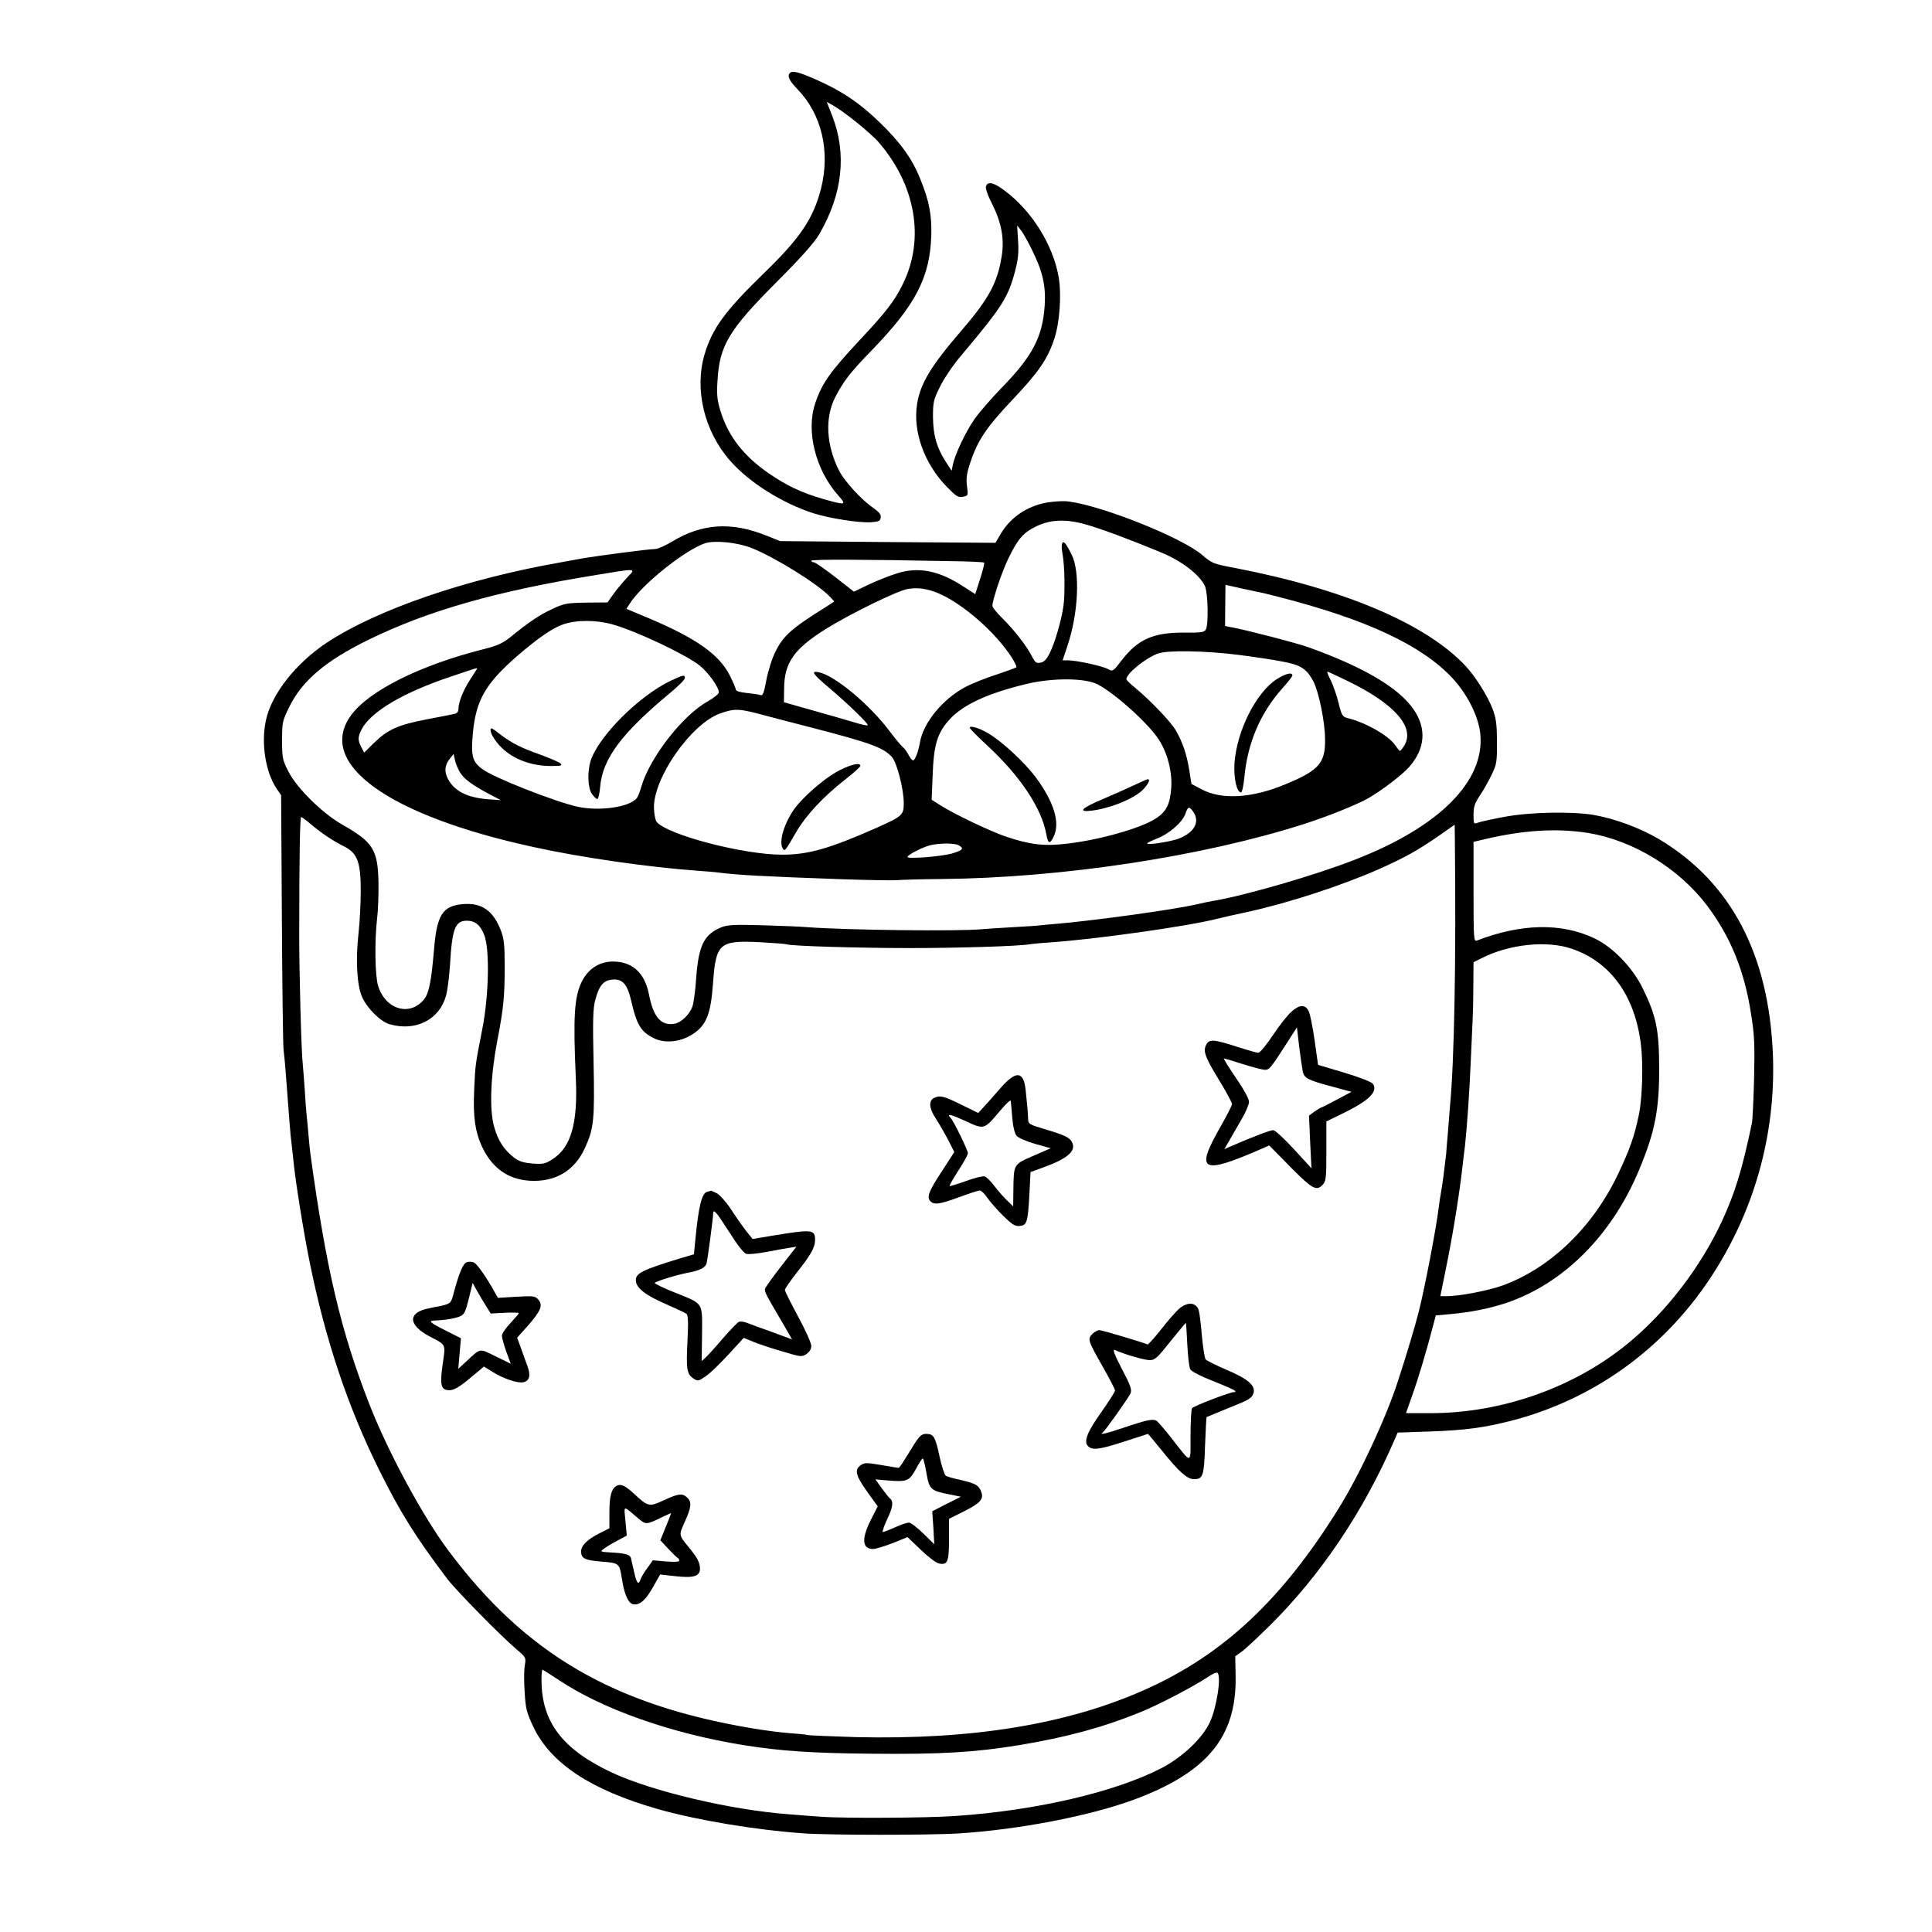 <?xml version="1.0" standalone="no"?>
<!DOCTYPE svg PUBLIC "-//W3C//DTD SVG 20010904//EN"
 "http://www.w3.org/TR/2001/REC-SVG-20010904/DTD/svg10.dtd">
<svg version="1.0" xmlns="http://www.w3.org/2000/svg"
 width="1024pt" height="1024pt" viewBox="0 0 1024 1024"
 preserveAspectRatio="xMidYMid meet">
<g transform="translate(0,1024) scale(0.1,-0.1)"
fill="#000000" stroke="none">
<path d="M4187 9853 c-16 -15 -4 -40 37 -83 131 -133 178 -332 127 -532 -41
-157 -109 -259 -304 -448 -204 -198 -271 -290 -312 -426 -56 -186 -3 -409 134
-565 100 -115 275 -225 441 -279 84 -27 243 -52 306 -48 41 3 49 6 52 25 2 16
-8 29 -40 51 -63 44 -152 141 -181 198 -68 135 -76 280 -20 389 44 85 79 131
196 251 231 239 306 385 313 606 3 109 -11 182 -57 296 -43 109 -105 195 -213
300 -110 107 -203 169 -338 229 -95 42 -128 50 -141 36z m355 -263 c46 -37 95
-81 110 -98 201 -229 252 -517 133 -758 -43 -88 -89 -148 -227 -295 -157 -168
-202 -231 -237 -336 -50 -148 1 -352 121 -488 47 -53 42 -54 -78 -20 -115 33
-196 72 -289 136 -134 92 -216 198 -257 333 -17 56 -20 85 -15 160 11 185 59
266 312 520 135 135 201 210 228 256 123 212 146 425 68 626 l-29 74 39 -22
c21 -12 76 -51 121 -88z"/>
<path d="M5226 9253 c-4 -10 9 -49 34 -97 49 -99 64 -184 49 -275 -22 -140
-69 -226 -214 -394 -161 -187 -217 -280 -234 -387 -24 -147 38 -318 158 -441
49 -50 60 -57 84 -52 29 6 29 6 22 58 -5 42 -1 68 19 127 39 116 85 184 223
330 139 147 185 214 221 322 29 87 39 236 23 328 -30 171 -143 352 -288 459
-56 42 -87 49 -97 22z m244 -338 c57 -115 74 -191 67 -295 -11 -164 -64 -267
-223 -430 -61 -63 -130 -142 -152 -176 -46 -67 -99 -180 -111 -234 l-7 -35
-32 49 c-48 75 -66 139 -67 237 0 79 3 91 38 161 21 43 71 117 115 168 215
255 246 305 283 446 16 61 19 98 15 159 l-5 80 20 -25 c11 -14 38 -61 59 -105z"/>
<path d="M5575 7580 c-115 -12 -214 -74 -270 -168 l-29 -49 -571 4 -570 5 -70
28 c-187 76 -343 66 -502 -30 -36 -22 -77 -40 -92 -40 -31 0 -299 -35 -386
-50 -33 -6 -82 -15 -110 -20 -504 -88 -978 -251 -1244 -427 -163 -109 -290
-269 -321 -408 -27 -121 -4 -274 55 -363 l25 -37 4 -655 c2 -360 6 -673 9
-695 3 -22 8 -74 11 -115 15 -206 27 -358 31 -380 2 -14 6 -54 10 -90 10 -107
54 -380 86 -538 83 -412 202 -767 368 -1102 114 -229 194 -357 363 -580 45
-59 280 -299 365 -371 51 -44 52 -44 44 -89 -4 -25 -4 -89 0 -142 5 -86 11
-107 47 -183 93 -193 305 -332 657 -433 207 -59 519 -111 772 -129 136 -10
659 -10 818 -1 322 20 697 92 934 179 391 145 546 334 540 656 l-2 104 34 25
c19 13 85 75 148 137 270 267 498 606 661 983 l18 41 174 6 c179 6 284 20 425
56 433 111 803 375 1054 751 235 353 351 762 336 1184 -20 537 -222 921 -605
1149 -100 59 -235 109 -347 128 -117 19 -333 15 -469 -10 -65 -12 -129 -26
-142 -31 -23 -9 -24 -8 -24 42 0 42 6 61 36 105 19 29 47 79 62 111 25 52 27
67 26 172 0 95 -5 126 -24 175 -25 66 -91 171 -142 225 -209 224 -645 409
-1229 521 -107 20 -116 24 -164 65 -104 92 -525 261 -710 286 -16 3 -57 2 -90
-2z m181 -120 c76 -21 245 -84 405 -151 107 -45 201 -119 226 -177 16 -39 19
-203 4 -229 -8 -14 -25 -17 -108 -16 -168 2 -251 -34 -338 -147 -45 -59 -47
-60 -73 -46 -32 17 -167 46 -211 46 l-29 0 24 72 c60 175 70 397 24 488 -12
25 -27 51 -33 58 -18 22 -25 -5 -15 -56 11 -60 14 -212 4 -277 -11 -76 -46
-195 -72 -246 -16 -33 -30 -48 -49 -51 -22 -5 -29 0 -47 36 -28 54 -94 139
-157 201 -28 27 -51 56 -51 64 0 31 53 189 87 256 50 102 78 133 147 166 75
36 157 39 262 9z m-1771 -125 c130 -53 349 -190 414 -258 l23 -25 -43 -28
c-183 -114 -228 -154 -269 -238 -18 -35 -39 -103 -48 -150 -13 -70 -19 -85
-32 -80 -8 3 -41 8 -72 11 -36 4 -58 10 -58 18 0 6 -14 39 -31 73 -55 111
-175 197 -425 303 l-124 52 18 28 c66 103 294 285 400 320 52 16 172 4 247
-26z m1043 -69 c100 -1 185 -5 188 -8 3 -3 -7 -42 -21 -86 l-26 -81 -67 43
c-126 82 -235 103 -348 67 -38 -12 -105 -38 -149 -59 l-79 -38 -100 78 c-55
43 -106 78 -113 78 -7 0 -13 4 -13 8 0 8 270 7 728 -2z m-1705 -88 c-22 -24
-55 -63 -72 -87 l-31 -44 -113 -1 c-104 -2 -117 -4 -182 -35 -66 -30 -123 -69
-225 -152 -34 -27 -66 -42 -130 -58 -341 -85 -615 -222 -710 -353 -185 -255
196 -530 970 -698 250 -55 605 -106 865 -125 44 -3 96 -7 115 -10 102 -13 231
-20 650 -35 146 -5 279 -7 295 -5 17 2 122 5 235 6 640 6 1382 119 1920 291
120 38 282 103 340 136 72 41 182 125 219 167 85 97 93 203 24 304 -79 115
-260 223 -557 330 -57 21 -334 93 -407 106 l-36 7 1 109 c1 60 1 109 1 109 1
0 43 -9 95 -21 52 -11 103 -22 113 -24 9 -2 43 -11 75 -19 465 -119 757 -256
919 -429 81 -87 140 -205 149 -298 24 -250 -217 -492 -666 -666 -206 -81 -582
-190 -750 -218 -19 -3 -62 -12 -95 -20 -121 -27 -532 -84 -730 -101 -49 -4
-92 -8 -95 -9 -3 -1 -63 -5 -135 -9 -71 -4 -148 -9 -170 -11 -115 -12 -727 -5
-930 11 -33 3 -140 7 -237 10 -147 4 -183 2 -215 -11 -92 -38 -120 -96 -133
-267 -4 -68 -14 -136 -20 -153 -16 -43 -59 -84 -94 -91 -71 -13 -113 34 -136
154 -20 100 -70 157 -150 172 -90 16 -165 -21 -206 -102 -40 -80 -47 -185 -32
-513 11 -238 -25 -365 -122 -428 -40 -26 -51 -28 -108 -24 -47 4 -70 11 -97
31 -54 42 -86 91 -106 164 -26 91 -19 268 16 452 34 176 40 237 40 400 0 109
-4 145 -19 185 -41 108 -102 151 -201 143 -110 -9 -140 -57 -155 -245 -14
-163 -26 -225 -51 -258 -75 -95 -206 -57 -245 70 -17 56 -19 242 -5 360 5 39
8 122 7 185 -3 177 -28 216 -193 310 -104 59 -239 192 -284 280 -31 61 -34 71
-34 166 0 96 2 103 38 177 69 140 193 245 422 357 313 153 675 256 1190 340
236 39 228 40 178 -12z m1695 -104 c122 -67 263 -196 340 -312 19 -29 32 -55
29 -59 -4 -3 -51 -20 -104 -38 -54 -17 -127 -46 -162 -64 -121 -62 -228 -191
-245 -296 -9 -50 -26 -95 -37 -95 -5 0 -15 13 -23 28 -8 16 -22 35 -31 42 -9
8 -41 46 -71 86 -106 141 -290 294 -374 311 -45 9 -33 -9 55 -83 99 -84 211
-192 204 -198 -3 -3 -34 4 -70 15 -35 11 -134 39 -219 63 l-155 44 1 73 c1
136 52 209 219 314 126 79 381 204 435 213 67 12 133 -3 208 -44z m-1773 -143
c126 -35 392 -161 464 -219 46 -37 101 -115 101 -141 0 -9 -26 -30 -58 -48
-133 -73 -308 -298 -353 -453 -7 -25 -17 -51 -23 -59 -37 -49 -196 -72 -314
-47 -122 27 -447 155 -506 200 -54 40 -61 72 -49 197 17 170 68 257 234 402
111 95 185 147 242 167 70 25 175 25 262 1z m3320 -162 c77 -10 181 -25 230
-35 100 -18 131 -39 167 -107 28 -56 60 -210 61 -302 3 -129 -32 -169 -213
-243 -175 -73 -337 -82 -442 -25 l-53 28 -12 75 c-14 85 -35 146 -71 209 -26
45 -137 161 -216 226 -25 20 -46 41 -46 45 0 30 101 112 167 136 52 19 251 15
428 -7z m-4041 -81 c-5 -7 -20 -31 -34 -53 -33 -50 -60 -117 -60 -150 0 -17
-7 -26 -22 -29 -13 -3 -79 -16 -148 -29 -150 -29 -205 -54 -276 -123 l-54 -53
-15 29 c-19 37 -19 53 1 93 48 94 219 196 477 282 152 51 140 49 131 33z
m4620 -58 c247 -120 356 -244 300 -340 -10 -16 -21 -30 -24 -30 -3 0 -14 14
-25 30 -34 51 -161 123 -256 145 -23 6 -29 15 -44 78 -10 40 -28 93 -41 120
-14 26 -22 47 -18 47 3 0 52 -23 108 -50z m-1325 -18 c93 -49 268 -207 323
-292 46 -72 71 -169 66 -253 -6 -90 -26 -130 -85 -167 -80 -51 -300 -113 -471
-132 -117 -14 -194 -5 -321 38 -82 28 -272 118 -347 166 l-46 29 5 127 c6 167
25 227 90 299 73 79 203 139 412 189 137 32 308 31 374 -4z m-1769 -163 c63
-17 176 -46 250 -65 316 -82 381 -106 427 -156 26 -28 63 -169 63 -244 0 -64
-6 -70 -145 -132 -249 -110 -360 -142 -500 -142 -206 0 -607 105 -665 174 -7
9 -13 42 -14 74 -3 160 198 447 352 501 77 27 99 26 232 -10z m-1613 -301 c21
-36 63 -67 158 -118 l60 -31 -71 5 c-109 9 -176 43 -210 108 -20 38 -17 71 8
104 l22 28 7 -31 c3 -17 15 -46 26 -65z m3887 -210 c38 -54 6 -111 -77 -143
-46 -17 -167 -35 -167 -26 0 4 23 15 51 26 65 25 134 85 151 130 14 41 21 43
42 13z m-4671 -71 c58 -48 112 -84 176 -116 65 -34 83 -83 83 -230 0 -64 -5
-168 -12 -230 -16 -141 -8 -274 19 -335 26 -60 99 -132 147 -145 139 -39 263
25 298 152 8 28 17 102 21 162 11 192 27 235 89 235 45 0 72 -23 93 -77 29
-77 24 -318 -10 -493 -38 -194 -38 -193 -44 -330 -6 -140 5 -216 40 -294 53
-115 137 -176 252 -184 137 -9 240 52 295 173 48 104 52 151 46 453 -5 227 -3
287 9 332 20 76 43 104 90 108 54 5 80 -24 100 -111 29 -127 51 -165 119 -199
57 -29 139 -22 203 18 76 47 100 106 112 271 15 214 33 230 250 219 74 -4 137
-9 141 -11 14 -9 381 -20 650 -20 258 0 584 10 635 20 11 2 61 7 110 10 238
16 734 86 885 125 19 5 89 21 155 35 222 48 506 141 705 229 137 61 206 100
313 174 l87 61 1 -82 c7 -635 -3 -1174 -26 -1412 -2 -22 -7 -85 -11 -140 -5
-55 -9 -104 -9 -110 -13 -112 -18 -148 -25 -190 -5 -27 -11 -68 -14 -90 -11
-99 -71 -416 -107 -560 -19 -74 -62 -219 -108 -360 -64 -199 -204 -500 -316
-680 -300 -483 -611 -775 -1025 -960 -411 -184 -917 -267 -1536 -252 -133 4
-247 9 -255 11 -8 3 -51 7 -95 10 -45 3 -135 15 -200 26 -736 124 -1200 396
-1607 941 -137 183 -319 521 -418 773 -152 388 -230 719 -314 1331 -2 17 -7
62 -10 100 -3 39 -8 86 -10 106 -2 20 -7 81 -10 135 -4 55 -8 113 -10 129 -8
64 -20 510 -19 705 0 400 4 610 10 610 3 0 29 -19 57 -43z m6765 -42 c238 -39
480 -187 630 -385 124 -165 198 -345 233 -575 18 -111 20 -161 16 -340 -3
-115 -8 -223 -12 -240 -52 -248 -89 -367 -159 -519 -113 -242 -291 -475 -491
-641 -285 -237 -672 -375 -1053 -375 l-130 0 34 97 c30 83 76 236 113 379 l11
42 78 7 c110 10 208 30 298 60 303 103 560 361 703 708 83 199 106 318 105
542 -1 197 -16 271 -86 414 -53 111 -160 222 -258 268 -175 83 -388 78 -622
-12 -17 -7 -18 10 -18 258 l0 265 68 16 c203 47 376 57 540 31z m-3337 -65
c30 -17 23 -26 -33 -43 -58 -17 -238 -31 -238 -19 0 11 80 52 120 62 51 12
128 12 151 0z m3251 -549 c204 -70 333 -248 365 -506 13 -103 8 -284 -11 -375
-24 -115 -49 -185 -111 -315 -134 -281 -360 -498 -613 -589 -75 -27 -228 -56
-292 -56 l-36 0 38 188 c33 165 68 387 82 522 3 25 8 65 11 90 10 92 24 289
30 440 4 85 8 184 10 220 2 36 4 120 4 187 l1 123 42 21 c147 75 347 96 480
50z m-5377 -3871 c234 -158 602 -288 989 -350 195 -31 359 -42 666 -45 379 -4
558 7 795 46 248 41 443 94 639 174 101 41 286 138 365 191 19 13 38 21 43 18
23 -14 -3 -185 -40 -263 -40 -86 -147 -186 -257 -243 -247 -127 -663 -224
-1090 -253 -146 -11 -601 -13 -715 -4 -58 4 -134 10 -170 13 -307 23 -722 121
-937 221 -262 123 -373 268 -373 491 0 30 2 54 5 54 3 0 39 -23 80 -50z"/>
<path d="M3555 6632 c-168 -80 -381 -293 -424 -423 -19 -60 -16 -147 7 -178
10 -14 23 -26 28 -26 5 0 12 29 15 65 12 148 115 285 368 495 45 37 81 73 81
81 0 19 -6 18 -75 -14z"/>
<path d="M2600 6370 c0 -21 29 -65 62 -96 63 -60 157 -94 258 -94 55 0 62 2
50 14 -8 7 -54 27 -103 45 -107 38 -150 60 -211 105 -50 39 -56 42 -56 26z"/>
<path d="M6768 6641 c-110 -70 -213 -275 -225 -446 -5 -80 12 -155 35 -155 5
0 13 35 17 77 17 185 84 342 201 474 30 33 54 64 54 69 0 19 -36 10 -82 -19z"/>
<path d="M5140 6383 c0 -5 40 -46 88 -90 177 -163 293 -335 318 -476 9 -51 19
-53 39 -10 35 73 1 183 -96 314 -58 78 -181 192 -254 234 -46 27 -95 41 -95
28z"/>
<path d="M6010 6078 c-36 -17 -110 -50 -164 -73 -117 -49 -137 -72 -55 -61
104 14 233 69 274 118 25 29 32 48 18 48 -5 -1 -37 -15 -73 -32z"/>
<path d="M4453 6159 c-62 -30 -159 -109 -220 -178 -67 -75 -110 -198 -84 -239
10 -16 14 -11 71 88 51 88 143 187 258 277 45 35 82 68 82 74 0 18 -45 9 -107
-22z"/>
<path d="M6843 4876 c-21 -19 -65 -75 -98 -125 -33 -50 -67 -90 -75 -91 -8 0
-51 12 -95 26 -151 49 -169 50 -186 7 -11 -31 3 -65 81 -192 33 -55 60 -105
60 -113 0 -7 -27 -60 -60 -118 -138 -241 -104 -259 221 -117 l36 16 71 -72
c156 -160 176 -173 211 -138 19 19 21 33 21 179 l0 158 100 49 c129 64 175
111 146 151 -8 10 -69 34 -152 59 l-138 41 -18 128 c-10 71 -24 140 -31 155
-18 39 -49 38 -94 -3z m62 -316 c8 -35 28 -45 155 -79 l103 -28 -77 -41 c-43
-23 -80 -42 -83 -42 -3 0 -18 -10 -35 -21 l-30 -22 6 -139 7 -140 -93 101
c-51 56 -100 101 -110 101 -15 0 -105 -34 -221 -84 l-38 -17 25 43 c13 24 43
74 65 113 23 38 41 81 41 95 0 16 -28 67 -70 128 -38 56 -67 102 -63 102 3 0
48 -13 100 -30 51 -16 104 -30 117 -30 24 0 29 5 122 150 l48 75 12 -103 c7
-57 16 -116 19 -132z"/>
<path d="M5303 4473 c-32 -37 -71 -81 -88 -99 l-30 -33 -90 44 c-95 47 -114
51 -146 35 -28 -16 -24 -58 12 -110 16 -25 45 -75 64 -111 l33 -65 -64 -99
c-70 -107 -83 -138 -64 -160 19 -23 52 -18 154 20 52 19 100 35 109 35 8 0 26
-17 39 -37 14 -21 52 -64 84 -96 49 -48 63 -57 89 -55 38 4 43 20 51 169 l6
117 61 22 c137 49 184 90 158 138 -13 24 -39 36 -143 67 -86 26 -88 27 -89 58
-1 33 -4 65 -13 151 -11 100 -51 103 -133 9z m62 -155 c4 -50 13 -85 23 -98
10 -11 53 -30 99 -43 l82 -23 -92 -40 c-106 -46 -104 -43 -106 -183 l-1 -85
-31 30 c-17 16 -47 50 -67 76 -20 27 -44 50 -53 53 -9 3 -54 -8 -100 -25 -45
-16 -84 -28 -86 -26 -2 2 19 39 46 81 28 43 51 84 51 93 0 15 -75 170 -91 186
-24 26 -2 21 77 -15 101 -47 99 -48 184 53 30 36 56 60 57 54 1 -6 5 -46 8
-88z"/>
<path d="M3748 3923 c-29 -7 -46 -80 -63 -259 l-7 -72 -71 -21 c-200 -61 -237
-79 -237 -116 0 -40 49 -79 155 -125 55 -24 106 -48 113 -53 9 -8 11 -41 6
-142 -8 -151 -4 -178 31 -201 24 -16 27 -15 66 12 23 15 77 68 121 116 l80 87
51 -21 c29 -12 98 -35 154 -51 97 -29 102 -30 127 -14 17 12 26 26 26 44 0 14
-31 84 -70 155 -38 71 -70 135 -70 141 0 7 29 48 64 93 76 96 96 133 96 173 0
54 -16 56 -218 23 l-113 -19 -33 41 c-18 23 -54 74 -80 114 -26 40 -61 79 -76
87 -16 8 -30 14 -32 14 -2 -1 -10 -3 -20 -6z m117 -213 c44 -70 78 -113 91
-116 12 -3 62 2 110 11 49 10 104 19 122 22 l33 5 -68 -87 c-37 -47 -76 -100
-86 -116 -21 -33 -29 -13 81 -201 l50 -87 -106 39 c-59 21 -119 43 -134 49
-15 6 -34 8 -42 5 -7 -3 -45 -42 -84 -87 -39 -46 -80 -91 -92 -102 l-21 -19 2
144 c1 171 10 157 -146 220 -58 23 -105 46 -105 50 0 7 119 44 180 55 59 11
90 27 95 49 6 24 35 244 35 264 0 28 18 7 85 -98z"/>
<path d="M2474 3550 c-21 -8 -42 -59 -73 -177 -11 -41 -16 -45 -81 -58 -3 0
-23 -4 -45 -9 -116 -22 -114 -89 5 -151 85 -44 82 -38 67 -140 -16 -109 -11
-139 26 -143 30 -4 60 14 137 79 l55 46 45 -28 c59 -37 135 -62 165 -55 32 8
39 36 20 87 -9 24 -25 68 -35 97 l-19 52 59 66 c67 76 79 107 53 136 -16 19
-26 20 -116 15 l-98 -6 -17 30 c-40 74 -92 148 -109 157 -10 5 -28 6 -39 2z
m99 -227 l28 -45 74 4 c41 2 75 1 75 -2 0 -3 -21 -27 -45 -53 -25 -26 -45 -56
-45 -67 0 -10 11 -48 23 -83 l24 -65 -80 39 c-90 44 -77 46 -160 -31 l-38 -35
7 81 7 81 -77 39 c-85 42 -99 54 -64 55 49 1 114 11 138 23 21 9 28 25 45 94
l20 82 20 -36 c11 -20 32 -56 48 -81z"/>
<path d="M6250 3304 c-17 -15 -60 -64 -96 -110 -36 -46 -69 -82 -72 -80 -17 9
-241 76 -255 76 -10 0 -26 -9 -38 -21 -26 -26 -22 -36 57 -175 35 -62 64 -117
64 -124 0 -6 -32 -57 -71 -112 -77 -108 -97 -159 -72 -183 23 -23 62 -18 193
25 67 22 123 40 124 40 2 0 35 -40 74 -88 90 -112 134 -152 171 -152 47 0 53
18 58 178 3 81 7 149 8 151 2 1 57 24 121 50 101 40 119 50 127 75 14 41 -26
77 -145 127 -54 23 -103 48 -108 54 -5 6 -14 64 -20 127 -5 64 -13 124 -17
135 -15 41 -58 44 -103 7z m43 -191 c3 -62 10 -121 16 -131 6 -11 56 -37 121
-62 61 -24 113 -47 116 -52 3 -5 2 -7 -3 -6 -12 4 -217 -74 -225 -86 -4 -6 -8
-71 -8 -145 0 -155 9 -154 -99 -16 -34 44 -70 85 -78 92 -19 15 -50 9 -177
-34 -99 -33 -132 -40 -111 -25 14 10 134 180 147 207 8 19 1 40 -46 130 -39
74 -50 105 -38 100 57 -25 161 -55 187 -54 26 0 41 14 109 100 44 54 80 98 81
97 2 -2 5 -54 8 -115z"/>
<path d="M4847 2588 c-18 -29 -43 -70 -56 -90 -12 -21 -26 -38 -29 -38 -4 0
-45 7 -91 15 -76 13 -87 13 -108 0 -36 -24 -28 -56 33 -141 l56 -78 -36 -71
c-51 -101 -47 -155 12 -155 12 0 59 14 103 31 l79 32 69 -66 c37 -36 80 -69
95 -73 48 -12 56 7 56 127 l0 109 80 40 c86 43 105 65 91 102 -13 36 -30 45
-106 63 -39 8 -76 19 -82 23 -7 5 -22 50 -33 101 -23 107 -31 121 -71 121 -23
0 -34 -9 -62 -52z m63 -154 c15 -88 23 -95 119 -114 l64 -13 -76 -38 -76 -39
6 -87 5 -88 -59 58 c-32 31 -66 57 -76 57 -9 0 -42 -11 -73 -25 -31 -14 -60
-25 -65 -25 -4 0 5 28 21 63 33 68 37 99 17 115 -7 6 -27 31 -45 56 l-32 45
69 -6 c98 -8 111 -3 146 62 16 30 32 55 36 55 3 0 12 -34 19 -76z"/>
<path d="M3264 2362 c-24 -16 -34 -55 -34 -136 l0 -86 -51 -26 c-65 -32 -99
-66 -99 -97 0 -37 20 -47 109 -54 91 -7 94 -9 106 -83 13 -89 34 -137 61 -143
35 -6 67 22 108 96 l35 62 80 -9 c96 -11 131 -1 131 39 0 33 -13 58 -60 115
-53 65 -53 62 -20 135 35 77 37 105 12 128 -26 24 -46 21 -124 -15 -79 -36
-82 -35 -161 38 -47 43 -70 52 -93 36z m119 -170 c41 -34 42 -34 129 8 23 11
43 20 44 20 2 0 -10 -32 -27 -72 l-29 -72 42 -45 c24 -25 46 -47 51 -49 4 -2
7 -8 7 -14 0 -6 -25 -8 -70 -4 l-70 6 -29 -41 c-17 -22 -33 -50 -36 -60 -11
-33 -21 -21 -34 39 -7 31 -15 65 -17 74 -5 19 -34 26 -112 30 -49 3 -52 4 -33
18 10 8 42 28 71 43 l52 28 -7 77 c-8 87 -16 85 68 14z"/>
</g>
</svg>
